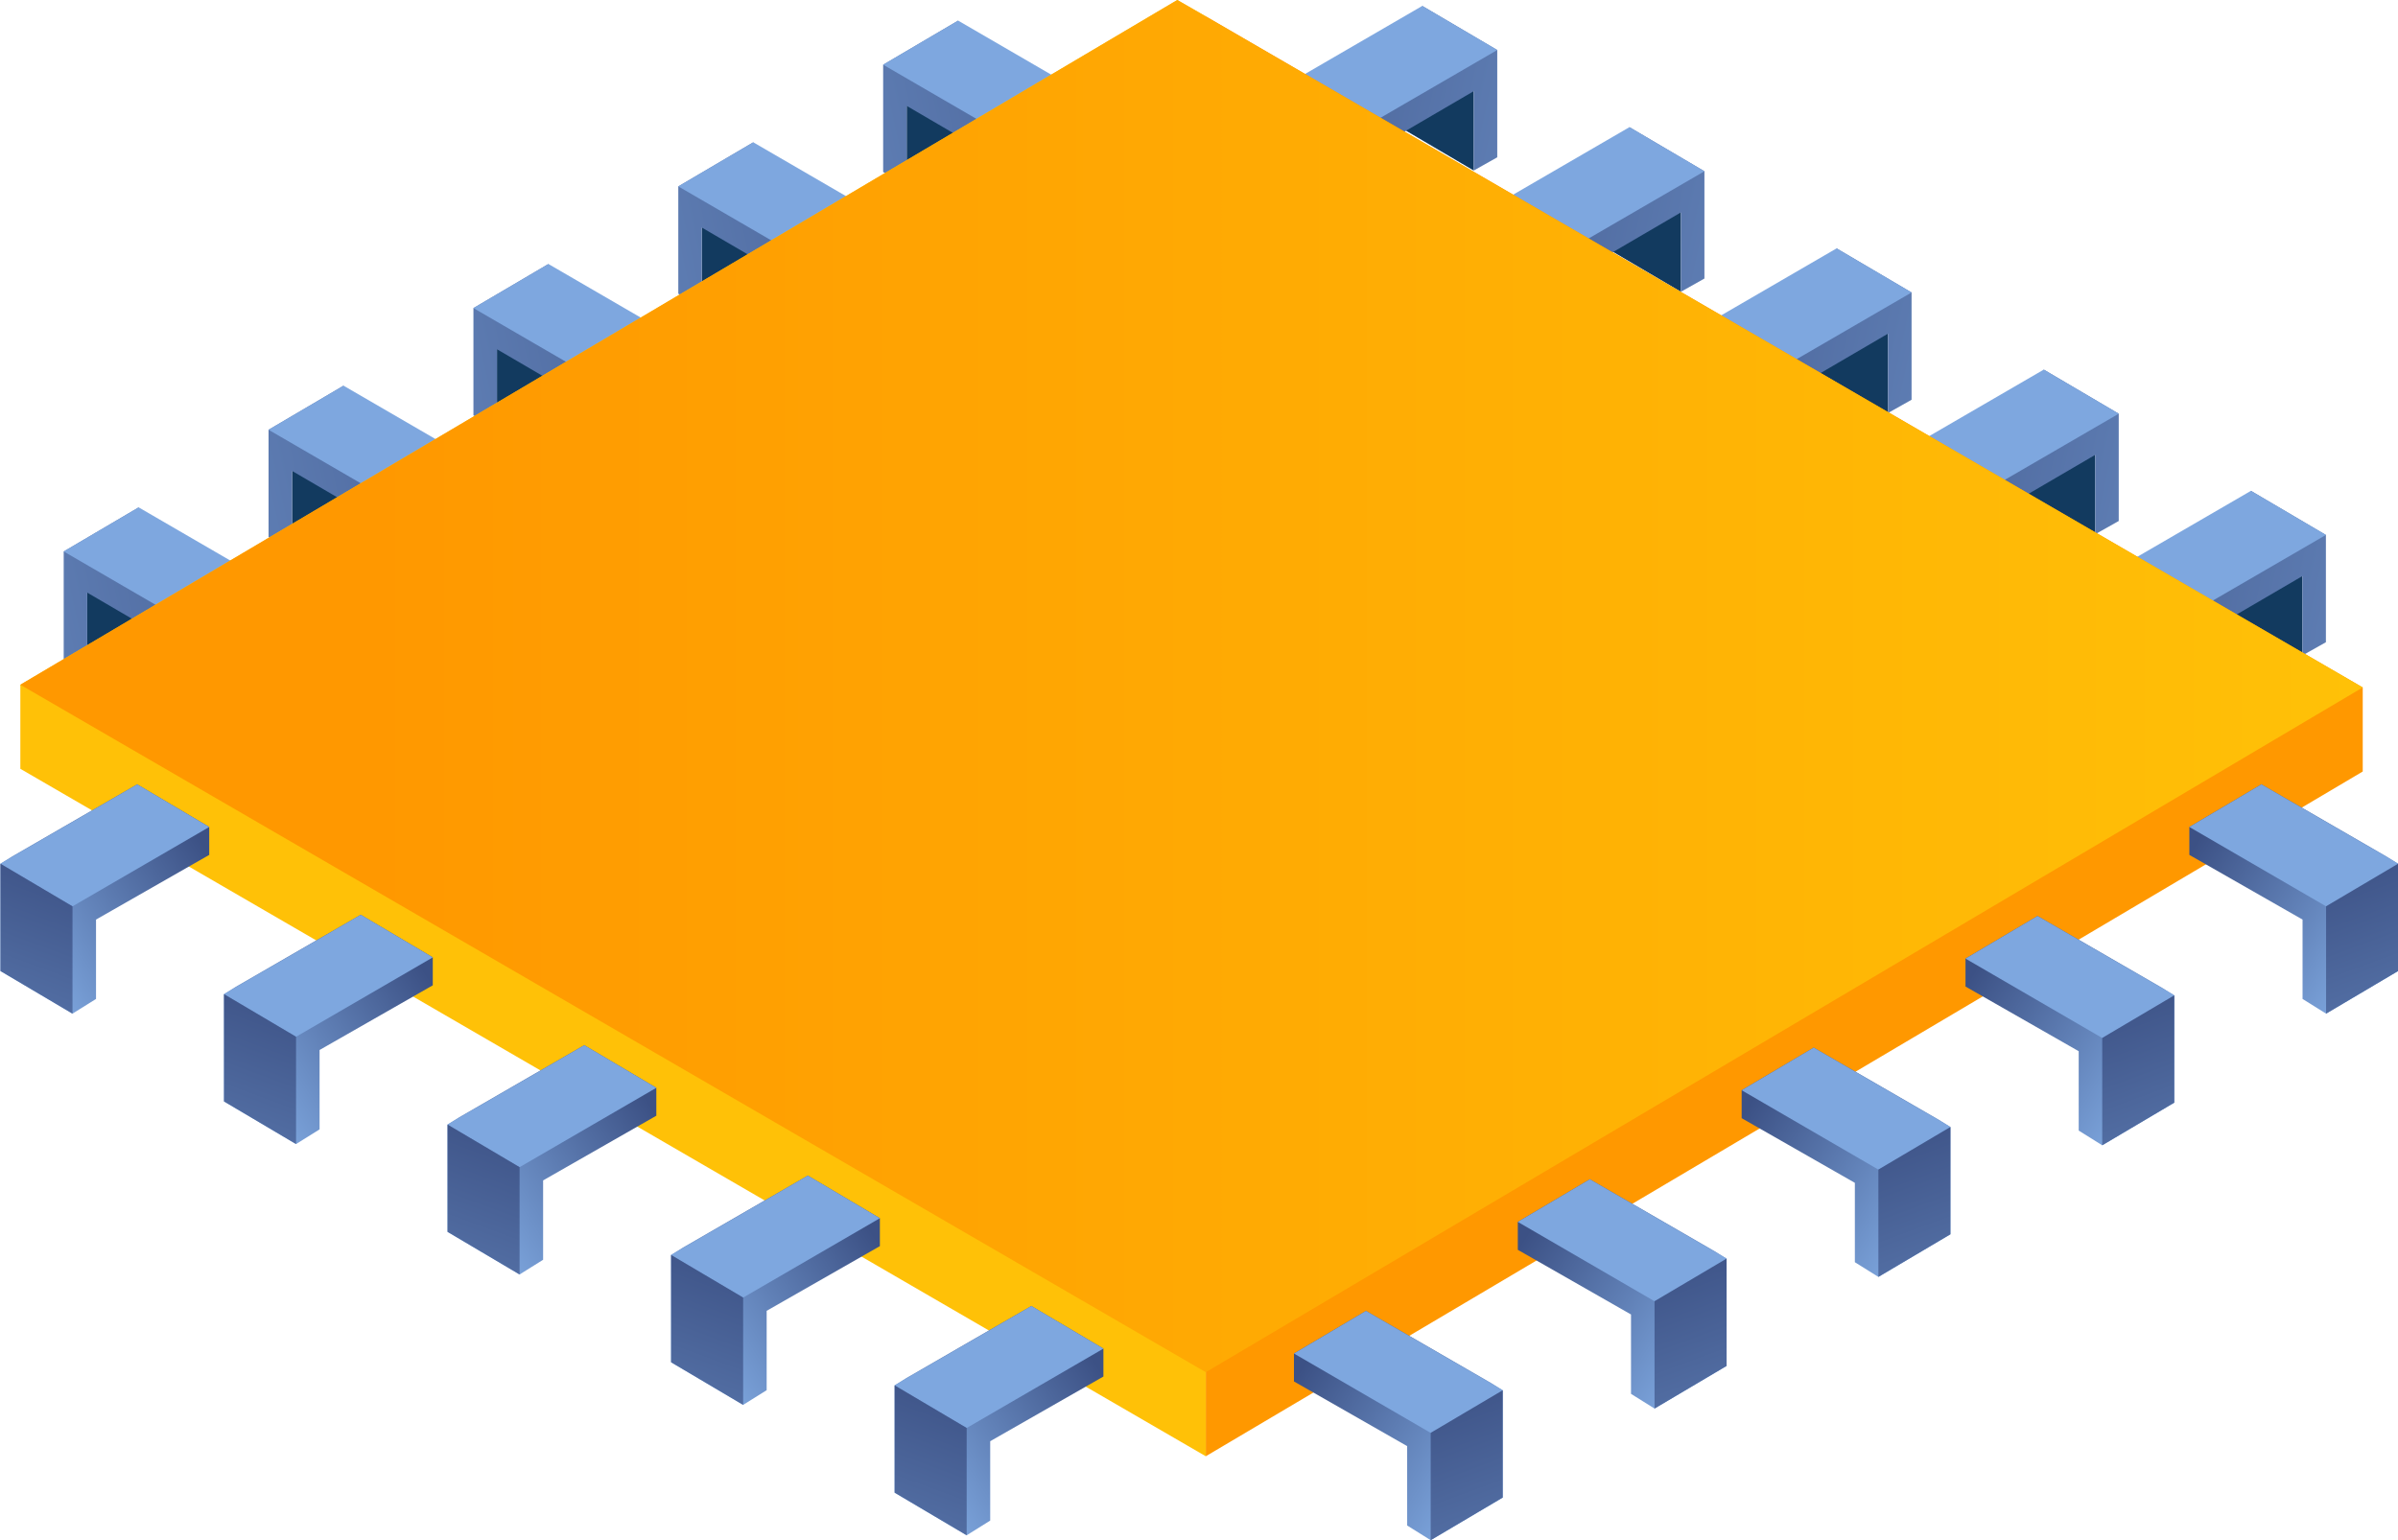 <!-- Generator: Adobe Illustrator 23.0.3, SVG Export Plug-In  -->
<svg version="1.1" xmlns="http://www.w3.org/2000/svg" xmlns:xlink="http://www.w3.org/1999/xlink" x="0px" y="0px" width="176.8px"
	 height="113.6px" viewBox="0 0 176.8 113.6" style="enable-background:new 0 0 176.8 113.6;" xml:space="preserve">
<style type="text/css">
	.st0{fill:url(#SVGID_1_);}
	.st1{fill:url(#SVGID_2_);}
	.st2{fill:url(#SVGID_3_);}
	.st3{fill:#123A5F;}
	.st4{fill:url(#SVGID_4_);}
	.st5{fill:#CFCFCF;}
	.st6{fill:url(#SVGID_5_);}
	.st7{fill:url(#SVGID_6_);}
	.st8{fill:url(#SVGID_7_);}
	.st9{fill:url(#SVGID_8_);}
	.st10{fill:url(#SVGID_9_);}
	.st11{fill:url(#SVGID_10_);}
	.st12{fill:url(#SVGID_11_);}
</style>
<defs>
	<symbol  id="footer" viewBox="-7.1 -7.8 14.3 15.6">
		<linearGradient id="SVGID_1_" gradientUnits="userSpaceOnUse" x1="-6.284" y1="4.353" x2="6.154" y2="-3.709">
			<stop  offset="0" style="stop-color:#3C5185"/>
			<stop  offset="1" style="stop-color:#7EA7DF"/>
		</linearGradient>
		<polygon class="st0" points="6.3,2.9 6.3,2.9 6.3,2.9 -2.2,7.8 -7.1,4.9 -7.1,3 0.6,-1.4 0.6,-6.8 2.2,-7.8 7.1,-4.9 7.1,2.4 		
			"/>
		<g>
			<linearGradient id="SVGID_2_" gradientUnits="userSpaceOnUse" x1="27.039" y1="-20.608" x2="6.539" y2="-2.233">
				<stop  offset="0" style="stop-color:#3C5185"/>
				<stop  offset="1" style="stop-color:#7EA7DF"/>
			</linearGradient>
			<polygon class="st1" points="-7.1,4.9 -2.2,7.8 7.1,2.4 2.2,-0.5 			"/>
			<linearGradient id="SVGID_3_" gradientUnits="userSpaceOnUse" x1="2.641" y1="2.784" x2="13.141" y2="-25.716">
				<stop  offset="0" style="stop-color:#3C5185"/>
				<stop  offset="1" style="stop-color:#7EA7DF"/>
			</linearGradient>
			<polygon class="st2" points="2.2,-7.8 7.1,-4.9 7.1,2.4 2.2,-0.5 			"/>
		</g>
	</symbol>
	<symbol  id="footer2" viewBox="-7.2 -5.6 14.4 11.2">
		<polygon class="st3" points="-5.6,-5.6 -0.5,-2.6 -0.5,3.8 -5.6,0.8 		"/>
		<linearGradient id="SVGID_4_" gradientUnits="userSpaceOnUse" x1="18.3" y1="4.452" x2="-34.366" y2="-7.048">
			<stop  offset="0" style="stop-color:#3C5185"/>
			<stop  offset="1" style="stop-color:#7EA7DF"/>
		</linearGradient>
		<polygon class="st4" points="-2.1,4.7 -2.1,5.6 -7.2,2.6 -7.2,1.7 -7.2,-4.7 -5.6,-5.6 -5.6,-0.2 2.1,-4.7 0.6,3.4 		"/>
		<polygon class="st5" points="0.6,3.4 2.1,-3.7 7.2,-0.7 7.2,0.2 		"/>
		<linearGradient id="SVGID_5_" gradientUnits="userSpaceOnUse" x1="4.155" y1="13.348" x2="2.155" y2="7.598">
			<stop  offset="0" style="stop-color:#3C5185"/>
			<stop  offset="1" style="stop-color:#7EA7DF"/>
		</linearGradient>
		<polygon class="st6" points="-7.2,2.6 -2.1,5.6 7.2,0.2 2.1,-2.8 		"/>
	</symbol>
</defs>
<g>
	<g>
		
			<use xlink:href="#footer2"  width="14.4" height="11.2" x="-7.2" y="-5.6" transform="matrix(1.084 0 0 -1.084 12.501 43.489)" style="overflow:visible;"/>
		
			<use xlink:href="#footer2"  width="14.4" height="11.2" x="-7.2" y="-5.6" transform="matrix(1.084 0 0 -1.084 27.605 34.514)" style="overflow:visible;"/>
		
			<use xlink:href="#footer2"  width="14.4" height="11.2" x="-7.2" y="-5.6" transform="matrix(1.084 0 0 -1.084 42.71 25.54)" style="overflow:visible;"/>
		
			<use xlink:href="#footer2"  width="14.4" height="11.2" x="-7.2" y="-5.6" transform="matrix(1.084 0 0 -1.084 57.814 16.565)" style="overflow:visible;"/>
		
			<use xlink:href="#footer2"  width="14.4" height="11.2" x="-7.2" y="-5.6" transform="matrix(1.084 0 0 -1.084 72.918 7.591)" style="overflow:visible;"/>
	</g>
	<g>
		
			<use xlink:href="#footer2"  width="14.4" height="11.2" x="-7.2" y="-5.6" transform="matrix(-1.084 0 0 -1.084 163.68 42.27)" style="overflow:visible;"/>
		
			<use xlink:href="#footer2"  width="14.4" height="11.2" x="-7.2" y="-5.6" transform="matrix(-1.084 0 0 -1.084 148.406 33.329)" style="overflow:visible;"/>
		
			<use xlink:href="#footer2"  width="14.4" height="11.2" x="-7.2" y="-5.6" transform="matrix(-1.084 0 0 -1.084 133.132 24.388)" style="overflow:visible;"/>
		
			<use xlink:href="#footer2"  width="14.4" height="11.2" x="-7.2" y="-5.6" transform="matrix(-1.084 0 0 -1.084 117.859 15.448)" style="overflow:visible;"/>
		
			<use xlink:href="#footer2"  width="14.4" height="11.2" x="-7.2" y="-5.6" transform="matrix(-1.084 0 0 -1.084 102.585 6.507)" style="overflow:visible;"/>
	</g>
	<g>
		<linearGradient id="SVGID_6_" gradientUnits="userSpaceOnUse" x1="125.46" y1="47.124" x2="429.71" y2="-12.772">
			<stop  offset="0.15" style="stop-color:#FF9800"/>
			<stop  offset="1" style="stop-color:#FFC107"/>
		</linearGradient>
		<polygon class="st7" points="88.9,1.2 88.9,107.4 174.2,56.9 174.2,50.7 		"/>
		<linearGradient id="SVGID_7_" gradientUnits="userSpaceOnUse" x1="37.245" y1="91.865" x2="41.058" y2="85.669">
			<stop  offset="0.15" style="stop-color:#FF9800"/>
			<stop  offset="1" style="stop-color:#FFC107"/>
		</linearGradient>
		<polygon class="st8" points="86.8,0 1.5,50.5 1.5,56.7 88.9,107.4 88.9,1.2 		"/>
		<linearGradient id="SVGID_8_" gradientUnits="userSpaceOnUse" x1="1.452" y1="50.617" x2="174.245" y2="50.617">
			<stop  offset="0.15" style="stop-color:#FF9800"/>
			<stop  offset="1" style="stop-color:#FFC107"/>
		</linearGradient>
		<polygon class="st9" points="1.5,50.5 86.8,0 174.2,50.7 88.9,101.2 		"/>
	</g>
	<g>
		
			<use xlink:href="#footer"  width="14.3" height="15.6" x="-7.1" y="-7.8" transform="matrix(1.084 0 0 -1.084 103.097 105.135)" style="overflow:visible;"/>
		
			<use xlink:href="#footer"  width="14.3" height="15.6" x="-7.1" y="-7.8" transform="matrix(1.084 0 0 -1.084 119.601 95.427)" style="overflow:visible;"/>
		
			<use xlink:href="#footer"  width="14.3" height="15.6" x="-7.1" y="-7.8" transform="matrix(1.084 0 0 -1.084 136.105 85.718)" style="overflow:visible;"/>
		
			<use xlink:href="#footer"  width="14.3" height="15.6" x="-7.1" y="-7.8" transform="matrix(1.084 0 0 -1.084 152.609 76.01)" style="overflow:visible;"/>
		
			<use xlink:href="#footer"  width="14.3" height="15.6" x="-7.1" y="-7.8" transform="matrix(1.084 0 0 -1.084 169.113 66.302)" style="overflow:visible;"/>
	</g>
	<g>
		
			<use xlink:href="#footer"  width="14.3" height="15.6" x="-7.1" y="-7.8" transform="matrix(-1.084 0 0 -1.084 73.656 104.773)" style="overflow:visible;"/>
		
			<use xlink:href="#footer"  width="14.3" height="15.6" x="-7.1" y="-7.8" transform="matrix(-1.084 0 0 -1.084 57.175 95.156)" style="overflow:visible;"/>
		
			<use xlink:href="#footer"  width="14.3" height="15.6" x="-7.1" y="-7.8" transform="matrix(-1.084 0 0 -1.084 40.693 85.538)" style="overflow:visible;"/>
		
			<use xlink:href="#footer"  width="14.3" height="15.6" x="-7.1" y="-7.8" transform="matrix(-1.084 0 0 -1.084 24.212 75.92)" style="overflow:visible;"/>
		
			<use xlink:href="#footer"  width="14.3" height="15.6" x="-7.1" y="-7.8" transform="matrix(-1.084 0 0 -1.084 7.73 66.302)" style="overflow:visible;"/>
	</g>
</g>
</svg>
